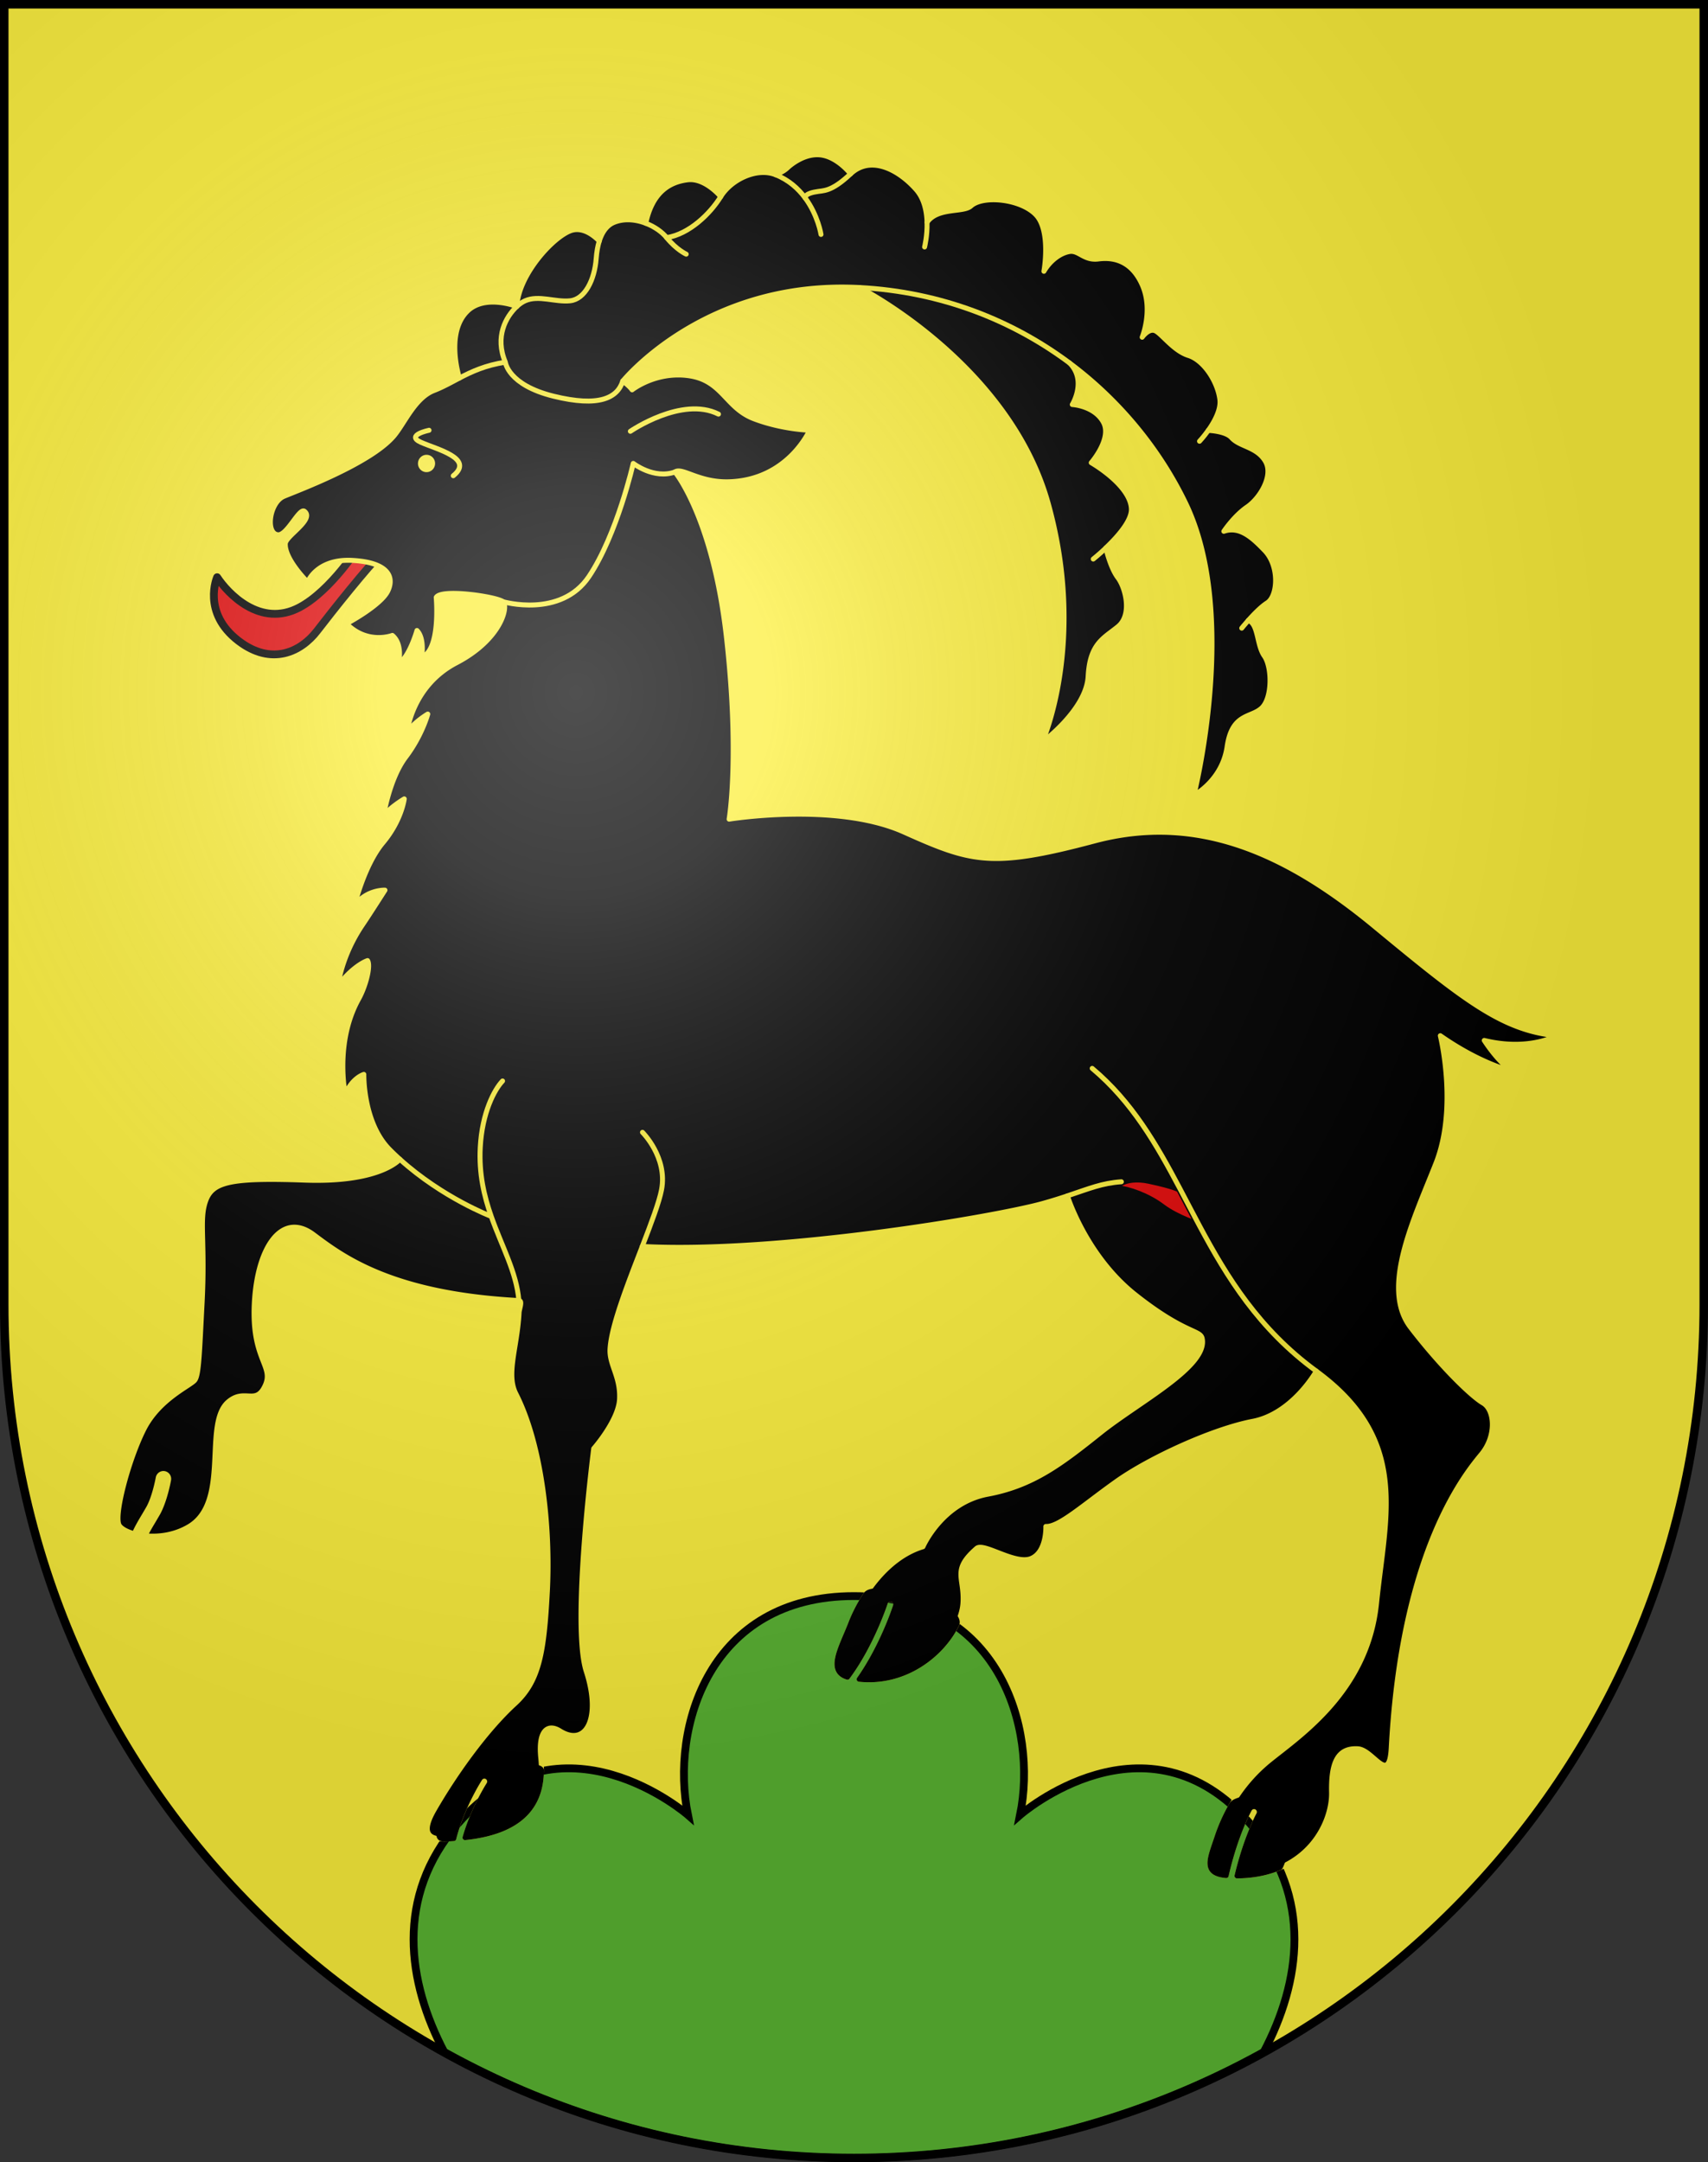 <svg xmlns="http://www.w3.org/2000/svg" xmlns:xlink="http://www.w3.org/1999/xlink" height="763" width="603" version="1.0"><rect width="100%" height="100%" fill="#333333" stroke="none"/><defs><radialGradient xlink:href="#a" id="b" gradientUnits="userSpaceOnUse" gradientTransform="matrix(1.215 0 0 1.267 -839.192 -490.49)" cx="858.042" cy="579.933" fx="858.042" fy="579.933" r="300"/><linearGradient id="a"><stop style="stop-color:#fff;stop-opacity:.314" offset="0"/><stop offset=".19" style="stop-color:#fff;stop-opacity:.251"/><stop style="stop-color:#6b6b6b;stop-opacity:.125" offset=".6"/><stop style="stop-color:#000;stop-opacity:.125" offset="1"/></linearGradient></defs><g style="opacity:1"><path d="M1.5 1.5v458.868c0 166.31 134.315 301.132 300 301.132s300-134.822 300-301.132V1.5H1.5z" style="fill:#fcef3c;fill-opacity:1;stroke:none"/></g><g style="opacity:1"><path style="fill:#5ab532;stroke:#000;stroke-width:2.75" d="M301.5 563.219c-51.057 0-64.927 46.365-58.625 77.25 0 0-44.752-39.077-81.313 3.156-22.214 25.661-17.713 55.854-4.656 80.625 42.887 23.729 92.162 37.25 144.594 37.25 52.433 0 101.709-13.521 144.595-37.25 13.058-24.771 17.559-54.964-4.656-80.625-36.557-42.233-81.312-3.156-81.312-3.156 6.305-30.885-7.571-77.25-58.627-77.25z"/><path style="fill:#e20909;stroke:#000;stroke-width:2.75;stroke-linecap:round;stroke-linejoin:round" d="M126.877 192.586s-9.859 15.739-21.118 21.736c-13.893 7.399-25.406-5.022-29.104-10.642 0 0-5.501 12.489 7.561 22.479 11.697 8.945 22.045 3.876 27.763-3.568 5.719-7.444 17.733-22.496 22.95-27.643l-8.052-2.362z"/><path style="stroke:#fcef3c;stroke-width:1.75;stroke-linecap:round;stroke-linejoin:round" d="M524.005 367.142c15.822 3.842 25.389-1.664 25.389-1.664-19.298-1.881-33.051-12.914-64.164-38.606-31.111-25.692-62.414-39.801-98.769-30.128-36.354 9.674-43.413 7.582-67.304-3.129-23.891-10.71-61.746-4.552-61.746-4.552s3.798-22.239-.962-64.36c-4.76-42.121-18.154-58.154-18.154-58.154 2.513-1.782 8.402 3.729 18.896 3.461 20.988-.531 28.64-18.188 28.64-18.188s-9.661-.237-19.672-4.051c-10.008-3.812-11.112-13.449-22.845-15.163-11.733-1.715-20.147 4.955-20.147 4.955s-.885-1.344-3.316-3.068c0 0 28.938-35.92 83.623-33.03 0 0 52.761 26.703 66.554 76.06 13.788 49.354-2.049 84.373-2.049 84.373s15.558-11.459 16.179-23.213c.621-11.756 5.536-13.461 10.578-17.614 5.042-4.154 2.647-13.614-.059-17.194-2.703-3.581-4.267-10.541-4.267-10.541 3.975-3.77 9.176-9.503 9.022-13.729-.305-8.443-14.183-16.326-14.183-16.326s7.474-8.543 4.269-14.33c-3.205-5.787-10.957-6.198-10.957-6.198s5.238-8.456-.954-14.656c18.004 13.429 31.979 30.794 40.983 49.476 19.063 39.562 2.902 103.059 2.902 103.059s9.988-5.17 11.729-17.114c1.739-11.943 8.289-10.092 12.17-13.647 3.881-3.558 3.72-14.473.972-18.379-2.749-3.906-2.023-11.258-5.646-12.578 1.84-2.072 4.456-4.786 6.638-6.174 3.821-2.432 4.425-12.981-.87-18.477-4.202-4.359-8.771-8.738-14.415-6.779 0 0 3.613-5.449 8.211-8.592 4.599-3.143 9.454-11.16 6.396-16.211-3.058-5.051-9.035-4.99-11.914-8.238-2.088-2.357-8.191-2.563-8.191-2.563 2.148-3.023 4.554-7.318 4.09-10.932-.807-6.332-5.674-13.811-11.074-15.494-5.401-1.684-9.643-7.964-11.888-8.781-2.246-.818-4.47 2.326-4.47 2.326s3.938-9.576.058-18.401c-3.88-8.825-10.461-9.871-15.526-9.207-5.067.664-6.924-3.161-10.154-2.633-3.23.527-6.801 3.135-9.062 6.975 0 0 2.586-14.308-2.833-19.951-5.422-5.645-18.734-6.931-22.942-3.077-2.646 2.423-11.767.369-15.483 5.763-.111-3.902-.996-8.345-3.848-11.575-6.319-7.154-16.101-12.16-23.15-5.532 0 0-4.934-6.415-11.225-6.748-5.262-.278-9.898 3.5-11.059 4.617-1.572 1.512-4.155 2.441-4.155 2.441-6.665-2.662-15.687 1.674-19.409 7.735 0 0-5.506-6.707-11.658-5.957-6.152.75-12.441 4.131-14.792 15.338-3.515-1.348-7.551-1.765-11.13-.348-2.326.921-4.174 3.048-5.299 6.661 0 0-4.297-4.96-9.193-3.945-5.961 1.234-19.284 15.214-19.906 26.994 0 0-11.299-4.438-17.503 1.713-7.856 7.789-2.768 23.543-2.768 23.543-2.979 1.561-5.774 3.148-9.034 4.417-6.734 2.62-10.389 11.698-14.154 16.091-8.306 9.687-33.521 19.026-38.742 21.214-5.223 2.188-6.617 13.332-2.062 13.573 3.227.17 7.501-9.729 9.306-8.264 3.569 2.896-6.641 8.679-6.784 11.408-.29 5.485 7.882 13.553 7.882 13.553s3.127-8.319 15.723-7.653c12.595.666 15.014 5.72 12.596 10.79-2.418 5.072-14.584 11.544-14.584 11.544 7.396 7.506 16.174 4.14 16.174 4.14 3.861 3.213 2.16 9.965 2.16 9.965 3.882-2.258 6.53-11.695 6.53-11.695 2.803 2.885 1.653 9.392 1.653 9.392 6.843-2.375 5.144-21.073 5.144-21.073 1.782-3.19 21.511-.231 23.567 1.52 2.057 1.752-.707 13.371-16.457 21.57-15.752 8.199-17.42 24.528-17.42 24.528 2.614-3.692 7.327-6.453 7.327-6.453s-2.012 7.556-7.79 15.187c-5.775 7.631-7.808 20.658-7.808 20.658 2.585-3.146 7.3-5.908 7.3-5.908s-.941 7.613-7.537 15.475c-6.596 7.862-10.039 22.182-10.039 22.182 4.335-5.791 10.768-5.451 10.768-5.451s-5.568 8.736-7.899 12.17c-7.597 11.191-8.657 21.436-8.657 21.436 5.764-7.356 10.404-8.754 10.404-8.754 1.24 1.98-.758 9.265-3.132 13.518-8.56 15.328-4.735 33.684-4.735 33.684 2.461-5.893 6.553-7.043 6.553-7.043s-.359 16.948 9.08 26.479a91.068 91.068 0 0 0 3.645 3.476s-6.725 8.324-33.547 7.361c-26.822-.966-32.687.758-35.038 7.42-2.351 6.662-.075 14.021-1.255 36.349-.895 16.917-1.091 24.822-2.526 26.782-1.437 1.96-12.562 6.569-18.019 17.365-5.457 10.793-10.725 30.644-8.678 33.92.705 1.126 2.662 2.227 5.314 2.953.978-2.237 2.262-4.401 3.471-6.418l1.559-2.66c2.192-3.927 3.387-10.561 3.398-10.626.183-1.034 1.153-1.72 2.168-1.537 1.014.185 1.688 1.169 1.505 2.202-.052.298-1.316 7.339-3.829 11.836l-1.616 2.76c-.985 1.644-2.03 3.394-2.868 5.143 4.676.481 10.406-.209 15.529-3.256 14.676-8.724 4.769-36.374 13.879-44.049 5.811-4.894 9.695 1.418 12.956-5.649 3.262-7.064-4.851-9.075-3.788-29.147 1.061-20.075 9.835-32.4 20.824-24.233 9.829 7.308 27.031 20.925 72.578 23.333 1.4.074.145 2.867.067 4.336-.649 12.287-4.656 21.618-1.119 28.563 9.222 18.107 12.301 47.221 11.106 69.816-1.132 21.406-2.844 31.651-11.459 39.545-10.674 9.78-21.646 25.489-28.524 37.449-6.214 10.809.9 10.636 6.956 10.16 2.875-11.272 8.941-20.723 9.234-21.176a1.85 1.85 0 0 1 2.586-.542 1.921 1.921 0 0 1 .528 2.633c-.063.099-5.522 8.612-8.386 18.743 26.57-2.736 27.748-18.357 26.74-28.1-1.032-9.992 2.598-12.188 6.753-9.583 9.216 5.78 14.677-4.392 9.308-20.974-5.371-16.582 2.631-78.631 2.631-78.631s8.719-9.874 9.117-17.406c.419-7.93-3.653-12.12-3.36-17.669.437-8.263 6.364-23.258 11.385-36.254 47.938 2.533 124.873-10.511 141.567-15.212 3.329-.938 6.107-1.82 8.528-2.629 0 0 6.524 21.032 23.925 34.836 17.403 13.802 22.963 12.379 23.645 15.422 2.204 9.838-22.072 22.304-35.72 33.176-13.647 10.874-23.762 18.817-39.945 21.828-16.185 3.007-22.908 18.542-22.908 18.542-13.286 4.021-22.044 18.158-25.462 26.997-3.278 8.473-8.48 16.84-1.182 19.06 8.479-11.294 13.326-26.107 13.376-26.26a1.865 1.865 0 0 1 2.357-1.217c.979.329 1.511 1.399 1.188 2.397-.2.617-4.669 14.284-12.805 25.798 20.599 2.189 36.044-15.302 36.67-27.133.475-8.993-4.038-11.379 4.802-19.07 2.501-2.176 13.605 5.873 19.208 3.592 5.604-2.281 5.238-11.319 5.238-11.319 4.626.244 13.045-7.468 24.874-15.862 11.828-8.394 34.098-18.551 48.156-21.24 14.06-2.694 22.442-17.712 22.442-17.712 33.112 24.216 24.46 50.752 21.286 81.896-3.139 30.79-26.629 46.441-37.641 55.307-11.012 8.868-16.223 19.757-18.734 27.354-2.448 7.405-5.153 12.742 3.285 13.46 3.281-14.417 7.987-22.963 8.215-23.368a1.85 1.85 0 0 1 2.544-.717 1.916 1.916 0 0 1 .7 2.589c-.053.094-4.475 8.174-7.644 21.618 24.887-.188 33.621-18.749 33.38-29.479-.251-11.18 2.52-15.757 9.247-15.4 5.467.288 11.118 13.041 11.82-.236 3.713-70.233 26.468-97.159 31.876-103.743 5.409-6.587 4.62-15.646.53-18.009-4.092-2.362-14.927-12.815-25.578-26.69-10.652-13.878 1.174-38.157 8.965-57.931 7.792-19.772 1.537-45.011 1.537-45.011 14.64 10.222 25.48 12.512 25.48 12.512-4.91-2.846-9.968-10.844-9.968-10.844zM150.467 165.735c-1.184-.063-2.092-1.091-2.027-2.297.063-1.206 1.074-2.132 2.258-2.069 1.184.063 2.093 1.09 2.029 2.296-.065 1.206-1.077 2.133-2.26 2.07z"/><path style="stroke:#000;stroke-width:1.75;stroke-linecap:round;stroke-linejoin:round" d="M159.83 635.708c-4.979 8.66-6.389 13.244-3.243 13.244 1.175.014 2.42-.068 3.624-.163 2.875-11.272 8.941-20.723 9.234-21.176a1.85 1.85 0 0 1 2.586-.542 1.921 1.921 0 0 1 .528 2.633c-.063.099-5.522 8.612-8.386 18.743 22.869-2.355 26.928-14.256 26.971-23.737.008-1.534-5.83-1.364-5.97-2.722-.091-.882-7.205 1.286-7.227.523l-7.331.838c-5.288 7.003-7.141 6.022-10.786 12.359zM305.354 563.054c-2.201 3.452-3.87 6.873-4.978 9.737-3.278 8.473-8.48 16.84-1.182 19.06 8.479-11.294 13.326-26.107 13.376-26.26a1.865 1.865 0 0 1 2.357-1.217c.979.329 1.511 1.399 1.188 2.397-.2.617-4.669 14.284-12.805 25.798 16.259 1.729 29.307-8.805 34.391-19.138 1.357-2.758-3.36-4.672-3.229-7.165.231-4.378-12.396-3.055-12.413-5.675l-9.931-.709c-2.169 2.356-5.162.644-6.774 3.172zM436.715 661.962c5.924-.044 10.924-1.137 15.111-2.912.434-.184 1.521-3.914 1.937-4.111l.993-15.229c-1.741 1.367-4.557-10.731-5.96-9.602-6.174 4.972-12.746 4.304-14.046 6.804a61.37 61.37 0 0 0-5.136 11.469c-2.448 7.405-5.153 12.742 3.285 13.46 3.281-14.417 7.987-22.963 8.215-23.368a1.85 1.85 0 0 1 2.544-.717 1.916 1.916 0 0 1 .7 2.589c-.052.093-4.474 8.173-7.643 21.617z"/><path style="fill:#e20909;stroke:#000;stroke-width:2.75;stroke-linecap:round;stroke-linejoin:round" d="M423.495 432.591s-8.021-2.461-13.288-6.421c-5.269-3.963-11.666-6.153-16.083-6.639-.96-.104-.352-1.486 1.77-2.516 1.968-.958 5.238-1.613 9.768-.664 9.405 1.971 10.942 3.175 10.942 3.175 2.283 4.315 4.543 8.686 6.891 13.065z"/><path style="fill:none;stroke:#fcef3c;stroke-width:1.75;stroke-linecap:round;stroke-linejoin:round" d="M183.184 458.92c-.818-9.973-6.005-19.014-9.758-29.693 0 0-17.113-6.487-32.26-20.154M173.426 429.227c-2.504-7.128-4.369-14.984-3.875-24.339.65-12.288 4.983-20.407 7.875-23.436M416.604 419.526c-8.328-15.742-16.936-30.724-31.013-42.52M464.703 483.824c-20.279-14.833-31.48-33.094-41.208-51.233M395.894 417.016c-6.857.487-11.265 2.369-19.051 4.975M226.824 399.569s8.901 8.819 6.736 20.231c-.837 4.418-3.645 11.824-6.813 20.03M222.543 152.194s18.217-12.516 31.111-6.059M177.564 212.321s20.417 5.965 30.387-8.912c9.97-14.876 15.613-39.884 15.613-39.884s7.331 5.7 14.73 3.022M151.471 151.832s-8.422 1.743-2.91 4.224c5.512 2.481 19.047 5.66 11.467 11.826M423.495 432.591c-2.348-4.379-4.608-8.75-6.892-13.064M219.85 134.493c-1.85 5.914-8.318 9.292-24.438 5.312-16.12-3.981-16.996-11.995-16.996-11.995-7.073 1.086-11.914 3.339-16.225 5.592M182.461 108.146c-3.873 3.602-7.841 10.745-4.046 19.664M211.561 85.097c-.531 1.708-.9 3.751-1.082 6.155-.563 7.486-3.941 14.312-9.174 14.889-5.23.578-11.126-2.126-15.936.012-.957.426-1.947 1.099-2.908 1.993M242.264 89.687s-3.44-1.548-6.904-5.832c-1.617-2-4.293-3.891-7.37-5.071M300.287 61.358c-7.049 6.628-9.647 5.773-12.321 6.349 0 0-3.798.513-3.708 2.133"/><path style="fill:none;stroke:#fcef3c;stroke-width:1.75;stroke-linecap:round;stroke-linejoin:round" d="M289.848 82.732s-1.039-6.73-5.59-12.892c-2.386-3.231-5.737-6.306-10.409-8.172M438.387 221.663s.947-1.196 2.329-2.754M423.478 155.708s1.475-1.556 3.093-3.832M326.418 87.151s1.005-3.944.867-8.687M254.439 69.403c-3.726 6.061-11.178 13.236-19.08 14.452M303.473 101.463c28.86 1.526 54.013 11.62 74.134 26.631M385.961 197.278s2.042-1.607 4.536-3.977"/></g><g style="display:inline"><path style="fill:url(#b);fill-opacity:1" d="M1.5 1.5v458.868c0 166.31 134.315 301.132 300 301.132s300-134.821 300-301.132V1.5H1.5z"/></g><g style="display:inline"><path style="fill:none;fill-opacity:1;stroke:#000;stroke-width:3;stroke-miterlimit:4;stroke-dasharray:none;stroke-opacity:1" d="M1.5 1.5v458.868c0 166.31 134.315 301.132 300 301.132s300-134.821 300-301.132V1.5H1.5z"/></g></svg>
